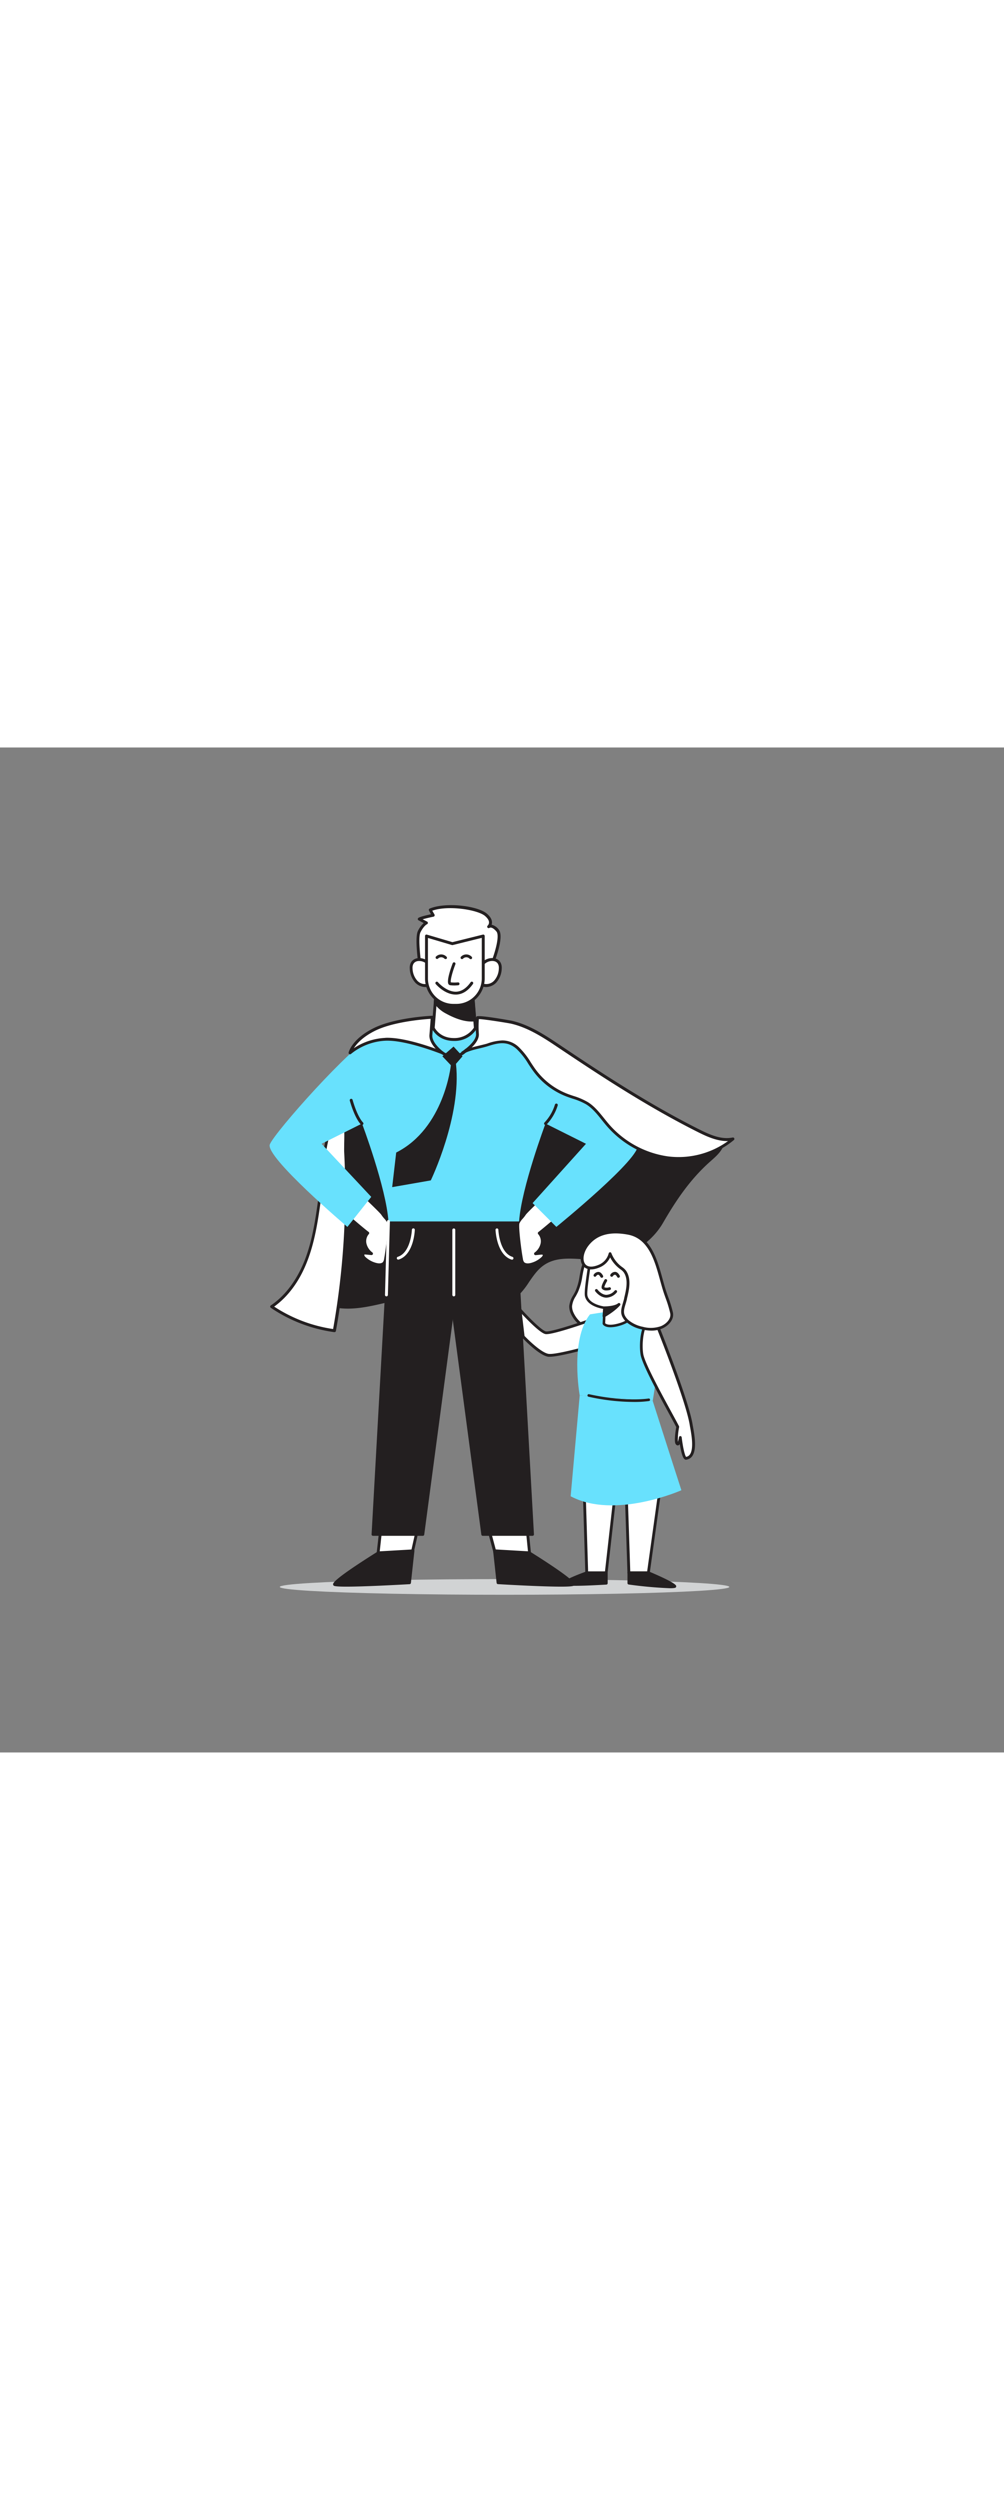 <svg id="_0320_super_dad" data-name="0320_super_dad" xmlns="http://www.w3.org/2000/svg" viewBox="0 0 500 500" data-imageid="super-dad-99" imageName="Super Dad" class="illustrations_image" style="width: 201px;"><rect x="0" y="0" width="500" height="500" fill="#808080" stroke="none"/><defs><style>.cls-1_super-dad-99{fill:#d1d3d4;}.cls-2_super-dad-99{fill:#231f20;}.cls-3_super-dad-99{fill:#fff;}.cls-4_super-dad-99{fill:#68e1fd;}</style></defs><g id="Shadow_super-dad-99"><ellipse class="cls-1_super-dad-99" cx="251.27" cy="417.64" rx="111.94" ry="3.9"/></g><g id="Cap_Back_super-dad-99" data-name="Cap Back"><path class="cls-2_super-dad-99" d="M210.6,274.12c7.94.77,15.62,3.28,23.54,4.19s16.6,0,22.62-5.27c5.35-4.66,7.9-12.11,13.77-16.12,8.9-6.09,21-1.76,31.69-2.83,11-1.1,21.84-8.45,27.31-17.86,6.63-11.42,13.62-21.8,23.57-30.66,2.4-2.14,5-4.27,6.34-7.18-1,2.24-29.87-6.37-32.67-7.77-9.17-4.58-18.38-10.76-27.28-16.1-17.87-10.75-35.31-23-55.42-28.55a90.4,90.4,0,0,0-41.53-1.49c-11,2.2-22.17,6.92-28.66,16.08C164.41,174,169,189,169,204a193.71,193.71,0,0,1-6.3,48.81c-1.82,6.95-4.13,14-8.65,19.57,12.79,9.1,25,6.26,38.93,3A54,54,0,0,1,210.6,274.12Z"/><path class="cls-2_super-dad-99" d="M239.37,279.32a46.16,46.16,0,0,1-5.31-.31c-3.82-.44-7.63-1.26-11.32-2.06a110.08,110.08,0,0,0-12.21-2.14A53.55,53.55,0,0,0,193.11,276c-13.56,3.22-26.37,6.27-39.49-3.07a.7.7,0,0,1-.14-1c4.49-5.55,6.74-12.56,8.51-19.31A192.79,192.79,0,0,0,168.28,204c0-3.7-.28-7.47-.55-11.11-.83-11-1.69-22.46,5.58-32.73s19.79-14.51,29.1-16.36a91.1,91.1,0,0,1,41.85,1.5c16.66,4.59,31.67,13.88,46.19,22.86,3.13,1.94,6.26,3.87,9.4,5.76,2.57,1.54,5.16,3.16,7.78,4.78,6.36,4,12.95,8.05,19.45,11.3a166.9,166.9,0,0,0,16.13,5c13.07,3.52,15.34,3.11,15.67,3a.71.71,0,0,1,.86-.23.71.71,0,0,1,.34.93c-1.31,2.8-3.65,4.87-5.91,6.87l-.61.54c-10.41,9.27-17.41,20.13-23.42,30.49-5.69,9.79-16.88,17.1-27.85,18.2a69.34,69.34,0,0,1-11.43-.16c-7.34-.51-14.28-1-19.94,2.88-3.1,2.11-5.21,5.19-7.46,8.44a39.35,39.35,0,0,1-6.25,7.63C252.05,278.06,245.3,279.32,239.37,279.32Zm-33.91-6.14c1.74,0,3.47.08,5.21.25h0A107.07,107.07,0,0,1,223,275.59c3.65.79,7.43,1.6,11.19,2,6.53.75,15.66.48,22.08-5.1a38.76,38.76,0,0,0,6-7.37c2.21-3.22,4.5-6.54,7.81-8.81,6.06-4.14,13.57-3.62,20.83-3.11a67.61,67.61,0,0,0,11.19.16c10.54-1,21.31-8.09,26.78-17.51,6.07-10.46,13.15-21.43,23.71-30.83l.61-.55a26.73,26.73,0,0,0,4.81-5.06c-6.59,0-29.67-7.23-31.6-8.19-6.56-3.28-13.17-7.39-19.57-11.37-2.6-1.62-5.19-3.22-7.76-4.76-3.14-1.9-6.28-3.84-9.41-5.78-14.44-8.92-29.36-18.16-45.83-22.7a89.85,89.85,0,0,0-41.21-1.48c-9.06,1.81-21.3,6-28.23,15.81s-6.18,20.52-5.33,31.81c.27,3.67.55,7.47.55,11.23a194.11,194.11,0,0,1-6.33,49c-1.75,6.67-4,13.6-8.31,19.25,12.38,8.46,24.16,5.67,37.76,2.44A54.36,54.36,0,0,1,205.46,273.18Z"/></g><g id="Daughter_super-dad-99"><polygon class="cls-3_super-dad-99" points="290.62 358.98 292.19 410.59 301.89 410.59 307.72 358.98 290.62 358.98"/><path class="cls-2_super-dad-99" d="M301.89,411.29h-9.7a.7.7,0,0,1-.7-.67L289.92,359a.73.73,0,0,1,.2-.51.68.68,0,0,1,.5-.22h17.1a.7.7,0,0,1,.69.78l-5.82,51.61A.7.7,0,0,1,301.89,411.29Zm-9-1.4h8.4l5.66-50.21H291.34Z"/><path class="cls-2_super-dad-99" d="M301.89,410.59v5.16s-21.12,1.35-20.94.12,11.24-5.28,11.24-5.28Z"/><path class="cls-2_super-dad-99" d="M286.51,417.08c-3.27,0-5.61-.17-6-.64a1,1,0,0,1-.21-.67c.06-.41.23-1.64,11.69-5.83a.67.67,0,0,1,.24,0h9.7a.69.69,0,0,1,.7.69v5.16a.69.69,0,0,1-.65.69C296.69,416.78,290.8,417.08,286.51,417.08Zm-4.92-1Zm.7-.53c2.79.27,11.11,0,18.9-.49v-3.8h-8.88A81.13,81.13,0,0,0,282.29,415.58Z"/><polygon class="cls-3_super-dad-99" points="329.68 361.86 322.88 410.59 313.18 410.59 311.46 358.98 329.68 361.86"/><path class="cls-2_super-dad-99" d="M322.88,411.29h-9.7a.7.7,0,0,1-.7-.67L310.76,359a.71.71,0,0,1,.81-.72l18.22,2.87a.69.69,0,0,1,.58.79l-6.79,48.74A.7.7,0,0,1,322.88,411.29Zm-9-1.4h8.41l6.62-47.45-16.7-2.63Z"/><path class="cls-3_super-dad-99" d="M284.19,277.89a8.08,8.08,0,0,0,.77,3.56,14.81,14.81,0,0,0,13.66,8.62c4.32-.13,8.05-3.95,10.53-7.22,5.67-7.5,6.56-19.17.41-26.69-2.22-2.72-4.1-5.6-7.82-6.3A9.28,9.28,0,0,0,294,252c-2.53,2.2-3.64,5.6-4.32,8.89s-1,6.7-2.48,9.72C285.9,273.36,284.29,275.33,284.19,277.89Z"/><path class="cls-2_super-dad-99" d="M298.22,290.78a15.52,15.52,0,0,1-13.9-9,8.87,8.87,0,0,1-.83-3.87h0a12.24,12.24,0,0,1,2-5.42c.38-.68.78-1.39,1.15-2.17a28.88,28.88,0,0,0,2-7.31c.14-.76.28-1.51.43-2.25.61-3,1.69-6.79,4.54-9.28a9.94,9.94,0,0,1,8.29-2.26c3.54.67,5.54,3.18,7.48,5.6l.75.95c6.06,7.4,5.89,19.25-.39,27.55-3.69,4.87-7.41,7.39-11.06,7.5Zm-13.33-12.87a7.4,7.4,0,0,0,.71,3.25,14.08,14.08,0,0,0,12.62,8.22h.38c3.21-.09,6.57-2.43,10-6.95,5.8-7.67,6-19,.43-25.82l-.77-1c-1.85-2.33-3.61-4.54-6.64-5.1a8.61,8.61,0,0,0-7.11,1.94c-2.54,2.21-3.52,5.7-4.09,8.5q-.23,1.1-.42,2.22a29.6,29.6,0,0,1-2.12,7.66c-.38.81-.79,1.55-1.18,2.25a11.06,11.06,0,0,0-1.8,4.79Z"/><path class="cls-3_super-dad-99" d="M293.36,285.14s-18.53,6.51-21.58,6S259,279.72,259,279.72l1.58,13.36s8.19,8.77,12.65,9.32,25.68-5.65,25.68-5.65Z"/><path class="cls-2_super-dad-99" d="M273.8,303.13a6.77,6.77,0,0,1-.69,0c-4.65-.57-12.73-9.17-13.07-9.53a.73.73,0,0,1-.18-.4l-1.58-13.35a.68.68,0,0,1,.41-.72.68.68,0,0,1,.8.17c3.72,4.15,10.37,10.87,12.41,11.21s13.84-3.4,21.23-6a.68.68,0,0,1,.86.36l5.52,11.61a.68.68,0,0,1,0,.59.7.7,0,0,1-.44.38C298.24,297.66,279.43,303.13,273.8,303.13Zm-12.58-10.36c2.37,2.5,8.7,8.52,12.06,8.93s17.1-3.23,24.62-5.39L293,286c-3.57,1.25-18.4,6.33-21.33,5.85-2.55-.42-8.81-6.88-11.75-10Z"/><path class="cls-4_super-dad-99 targetColor" d="M293.79,282.05s27.28-5,32.67-.33-1.41,43.35-1.41,43.35l-36.35-2.7S283.74,294.8,293.79,282.05Z" style="fill: rgb(104, 225, 253);"/><path class="cls-3_super-dad-99" d="M344.34,337.84c-.06-.33-.11-.63-.15-.88-1.9-11.7-14.55-43.5-17.24-50.28-6.32-6-8.45,8.24-7.31,15.23.94,5.76,13.5,27.74,17.87,36.1,0,0-1.21,6.84-.48,8.08,1.1,1.87,1.77-2.81,1.77-2.81s1.23,10.6,2.87,10.37C347.22,352.87,345.13,342.19,344.34,337.84Z"/><path class="cls-2_super-dad-99" d="M341.62,354.36a1.14,1.14,0,0,1-.72-.27c-1.09-.83-1.88-4.55-2.35-7.51a1.32,1.32,0,0,1-.81.63c-.36.07-.87,0-1.32-.77-.76-1.29,0-6.42.36-8.32-.95-1.82-2.27-4.25-3.77-7C327.39,320.79,319.7,306.63,319,302c-.9-5.54.13-15.2,3.76-17.12,1-.52,2.61-.73,4.72,1.27a.59.59,0,0,1,.17.25c10.06,25.32,16,42.74,17.28,50.43,0,.24.09.54.15.87l.06.34c.71,3.9,2,11.16-.41,14.53a4.18,4.18,0,0,1-2.91,1.75Zm-2.82-11.78h0a.71.71,0,0,1,.69.62c.49,4.2,1.47,9,2.2,9.74a2.84,2.84,0,0,0,1.85-1.16c2.09-2.9.79-10,.17-13.47l-.07-.35h0c-.06-.33-.11-.63-.15-.89-1.22-7.47-7.3-25.22-17.14-50-1.17-1.07-2.18-1.39-3-.95-2.83,1.5-3.86,10.55-3,15.66.71,4.37,8.66,19,13.91,28.66,1.56,2.86,2.93,5.37,3.89,7.23a.67.67,0,0,1,.07.44,32.2,32.2,0,0,0-.65,7.36,11.85,11.85,0,0,0,.56-2.31A.71.71,0,0,1,338.8,342.58Z"/><path class="cls-3_super-dad-99" d="M301.09,278.75l-.31,7.87s1.08,2.3,7.54.5,6.42-4.82,6.42-4.82l.23-14.7c0-.78-.35-8.37-.23-15.12-7.84-.12-14.86-.78-14.86-.78.77.76-2,.88-2,.88a11.69,11.69,0,0,0-3.71.57c-.46,4.52-2.74,17-2.2,19.66C293,277.81,301.09,278.75,301.09,278.75Z"/><path class="cls-2_super-dad-99" d="M304,288.45c-3,0-3.74-1.36-3.84-1.56a.8.8,0,0,1-.06-.3l.29-7.29c-2-.33-8.14-1.74-9.1-6.36-.4-1.89.52-8.12,1.33-13.62.36-2.47.71-4.8.85-6.24a.63.63,0,0,1,.42-.53,12.45,12.45,0,0,1,3.91-.61,6.85,6.85,0,0,0,1.43-.2.6.6,0,0,1,.07-.32.63.63,0,0,1,.6-.36c.07,0,7.08.66,14.81.78a.69.69,0,0,1,.45.2.61.61,0,0,1,.18.46c-.1,5.57.09,11.74.22,14.92v.16h0s0,.58-.24,14.74c0,.13,0,3.5-6.88,5.42A16.85,16.85,0,0,1,304,288.45Zm-2.61-2c.31.32,1.78,1.45,6.71.07,5.8-1.62,5.95-4.18,5.95-4.2s.24-14.5.24-14.7v-.13c-.12-3.08-.31-8.93-.23-14.36-6.1-.12-11.65-.55-13.56-.72-.16.29-.66.73-2.64.83a11.71,11.71,0,0,0-3.15.41c-.17,1.47-.48,3.62-.81,5.87-.72,4.86-1.7,11.51-1.35,13.18.93,4.5,8.51,5.43,8.58,5.44a.65.65,0,0,1,.57.66Z"/><path class="cls-3_super-dad-99" d="M301.61,265.19c-.84,1.49-1.68,3.27-1.24,3.75.82.89,3.09.3,3.09.3"/><path class="cls-2_super-dad-99" d="M302,270.14a2.82,2.82,0,0,1-2.1-.72c-.47-.51-.65-1.41,1.14-4.57a.7.7,0,0,1,.95-.27.71.71,0,0,1,.27,1c-1.37,2.42-1.27,3-1.27,3a3.86,3.86,0,0,0,2.33,0,.7.7,0,1,1,.35,1.35A6.9,6.9,0,0,1,302,270.14Z"/><path class="cls-3_super-dad-99" d="M310.45,282.7a8,8,0,0,0,2.48,3,16.82,16.82,0,0,0,6.94,3.12,16,16,0,0,0,9.53-.32c2.78-1.14,5.73-4,5.07-7.19a98.67,98.67,0,0,0-3.31-10.49c-3.48-10.53-5.26-26.78-18.32-29.2-9.83-1.82-16.24.55-20.25,5.65-4.89,6.21-3.13,14.61,6.09,10.59a9.18,9.18,0,0,0,5.15-6.08,16.06,16.06,0,0,0,5.15,6.89,10,10,0,0,1,2.22,2c2.71,3.86,1.33,9.39.31,13.59C310.69,277.68,309.39,280.17,310.45,282.7Z"/><path class="cls-2_super-dad-99" d="M324.51,290.12a21.48,21.48,0,0,1-4.79-.58,17.34,17.34,0,0,1-7.23-3.25,8.68,8.68,0,0,1-2.68-3.32h0c-.91-2.16-.3-4.22.4-6.6.21-.71.43-1.46.62-2.26l0-.16c1-4.15,2.25-9.31-.25-12.87a6.74,6.74,0,0,0-1.61-1.47l-.45-.34a16.72,16.72,0,0,1-4.66-5.58,9.92,9.92,0,0,1-4.94,4.85c-5.25,2.3-7.65.55-8.61-.7-2-2.58-1.28-7.19,1.69-11,4.45-5.66,11.49-7.65,20.93-5.91,11.16,2.07,14.31,13.53,17.09,23.64.59,2.15,1.15,4.17,1.76,6,.31.93.65,1.89,1,2.86a60.61,60.61,0,0,1,2.35,7.71c.71,3.47-2.23,6.64-5.5,8A13.5,13.5,0,0,1,324.51,290.12Zm-13.41-7.69a7.35,7.35,0,0,0,2.28,2.77,16,16,0,0,0,6.65,3,15.22,15.22,0,0,0,9.1-.29c2.67-1.09,5.21-3.7,4.65-6.39a58.71,58.71,0,0,0-2.29-7.54c-.35-1-.69-1.94-1-2.88-.62-1.89-1.18-3.93-1.78-6.1-2.67-9.71-5.7-20.72-16-22.63-9-1.67-15.42.1-19.58,5.39-2.54,3.23-3.26,7.2-1.69,9.24,1.23,1.6,3.7,1.7,6.95.28a8.48,8.48,0,0,0,4.75-5.61.71.71,0,0,1,.64-.53.66.66,0,0,1,.69.45,15.47,15.47,0,0,0,4.93,6.59l.43.32a8.16,8.16,0,0,1,1.93,1.79c2.86,4.08,1.48,9.82.46,14l0,.16c-.2.82-.42,1.59-.64,2.32C310.9,279,310.39,280.73,311.1,282.43Z"/><path class="cls-2_super-dad-99" d="M302.07,273.72h-.33c-3.15-.2-5.23-3.08-5.32-3.21a.7.7,0,0,1,1.14-.81s1.8,2.47,4.27,2.62a5.68,5.68,0,0,0,4.37-2.21.7.7,0,0,1,1,.95A7.08,7.08,0,0,1,302.07,273.72Z"/><path class="cls-2_super-dad-99" d="M301.09,278.75s5.24.06,7.23-1.73c0,0-1.94,2.55-7.54,5.85Z"/><path class="cls-2_super-dad-99" d="M300.78,283.56a.68.68,0,0,1-.69-.75l.3-4.11a.7.7,0,0,1,.7-.64h.12c1.47,0,5.22-.28,6.64-1.56a.7.7,0,0,1,1,.94c-.08.11-2.08,2.7-7.74,6A.73.73,0,0,1,300.78,283.56Zm1-4.12-.16,2.13a41.3,41.3,0,0,0,3.55-2.5A20.66,20.66,0,0,1,301.74,279.44Z"/><path class="cls-2_super-dad-99" d="M299.65,263.83a.68.68,0,0,1-.61-.37c-.39-.72-.81-1.13-1.17-1.15s-.91.51-1,.7a.7.7,0,0,1-1.16-.79,2.89,2.89,0,0,1,2.27-1.31c.89,0,1.68.68,2.33,1.89a.71.71,0,0,1-.28.95A.81.81,0,0,1,299.65,263.83Z"/><path class="cls-2_super-dad-99" d="M308,263.83a.7.7,0,0,1-.62-.37c-.39-.72-.8-1.13-1.16-1.15a1.58,1.58,0,0,0-1,.7.7.7,0,0,1-1,.18.69.69,0,0,1-.19-1,2.81,2.81,0,0,1,2.26-1.31c.9,0,1.68.68,2.34,1.89a.71.71,0,0,1-.29.95A.76.76,0,0,1,308,263.83Z"/><path class="cls-4_super-dad-99 targetColor" d="M325.05,325.07s11.07,34.62,14.29,44.46c0,0-33.13,14.72-55.15,3l4.51-50.16Z" style="fill: rgb(104, 225, 253);"/><path class="cls-2_super-dad-99" d="M315.53,325.61A105.41,105.41,0,0,1,293.05,323a.64.64,0,0,1-.48-.77.63.63,0,0,1,.76-.48c18.21,4,29.57,2.16,29.68,2.14a.64.64,0,0,1,.22,1.26A51.85,51.85,0,0,1,315.53,325.61Z"/><path class="cls-2_super-dad-99" d="M313.18,410.59v5.16s23.06,2.81,22.89,1.58-13.19-6.74-13.19-6.74Z"/><path class="cls-2_super-dad-99" d="M333.69,418.29a206.72,206.72,0,0,1-20.59-1.85.69.69,0,0,1-.61-.69v-5.16a.69.69,0,0,1,.69-.69h9.7a.87.87,0,0,1,.28.05c13.36,5.66,13.54,6.88,13.6,7.28a.94.94,0,0,1-.23.68C336.28,418.16,335.33,418.29,333.69,418.29Zm1.74-.71Zm-21.55-2.45c8.42,1,17.54,1.9,20.73,1.82a114.11,114.11,0,0,0-11.87-5.66h-8.86Z"/></g><g id="Dad_super-dad-99"><polygon class="cls-3_super-dad-99" points="241.03 380.19 247.28 403.42 263.95 403.42 261.31 376.75 241.03 380.19"/><path class="cls-2_super-dad-99" d="M264,404.14H247.28a.73.73,0,0,1-.7-.54l-6.25-23.23a.72.72,0,0,1,.09-.57.77.77,0,0,1,.49-.33L261.19,376a.76.76,0,0,1,.56.14.73.73,0,0,1,.28.5l2.64,26.67a.72.72,0,0,1-.72.8Zm-16.12-1.45h15.32l-2.48-25.1-18.73,3.18Z"/><path class="cls-2_super-dad-99" d="M246.26,399.64l17.28,1s23.47,14.66,21.75,15.81-37.28-.91-37.28-.91Z"/><path class="cls-2_super-dad-99" d="M279.43,417.5c-9.08,0-25.34-.89-31.46-1.25a.7.7,0,0,1-.65-.62l-1.75-15.91a.71.71,0,0,1,.19-.56.75.75,0,0,1,.55-.21l17.27,1a.75.75,0,0,1,.33.1c8.27,5.17,22.14,14.14,22.17,16.21a.89.89,0,0,1-.4.77C285.2,417.37,282.81,417.5,279.43,417.5Zm-30.79-2.61c12.57.72,32,1.59,35.77,1.09-1.86-2.07-11.73-8.78-21.09-14.63l-16.27-1Z"/><polygon class="cls-3_super-dad-99" points="209.9 380.19 204.68 403.42 188 403.42 190.98 376.75 209.9 380.19"/><path class="cls-2_super-dad-99" d="M204.68,404.14H188a.71.71,0,0,1-.53-.24.69.69,0,0,1-.18-.56l3-26.67a.71.71,0,0,1,.28-.5.76.76,0,0,1,.57-.14L210,379.48a.69.69,0,0,1,.48.31.77.77,0,0,1,.1.56l-5.23,23.22A.73.73,0,0,1,204.68,404.14Zm-15.87-1.45H204.1L209,380.76l-17.42-3.17Z"/><path class="cls-3_super-dad-99" d="M158.94,226.51c-1.35,9.68-2.91,19.41-6.42,28.53s-9.14,17.67-17.25,23.13a73.45,73.45,0,0,0,31.25,12,391.36,391.36,0,0,0,6.18-71.34q0-8.7-.48-17.4c-.21-4.28.9-14.28-1.31-18-3.22-5.35-5.73,3.78-7,7.84C160.55,202.42,160.55,215,158.94,226.51Z"/><path class="cls-2_super-dad-99" d="M166.52,290.87h-.1a74.12,74.12,0,0,1-31.55-12.1.72.72,0,0,1-.32-.6.7.7,0,0,1,.32-.59c9.15-6.17,14.29-15.8,17-22.79,3.49-9.08,5.07-19,6.38-28.37h0c.52-3.74.88-7.68,1.23-11.49.73-8,1.48-16.27,3.79-23.84l.18-.61c1.44-4.77,2.92-9.07,5.25-9.36,1-.14,2,.53,2.85,2,1.72,2.86,1.56,8.94,1.44,13.83-.05,1.78-.09,3.33,0,4.47.29,5.76.45,11.62.48,17.43a392,392,0,0,1-6.19,71.47A.73.73,0,0,1,166.52,290.87Zm-30-12.71a72.72,72.72,0,0,0,29.37,11.17,390.73,390.73,0,0,0,6-70.53c0-5.78-.19-11.62-.48-17.36-.06-1.19,0-2.76,0-4.58.11-4.45.26-10.55-1.24-13-.53-.87-1-1.34-1.43-1.28-1.59.2-3.31,5.9-4,8.34l-.19.62c-2.26,7.43-3,15.62-3.73,23.55-.35,3.83-.71,7.79-1.24,11.56h0c-1.32,9.46-2.91,19.47-6.46,28.69C149.38,265.2,143.64,273.08,136.56,278.16Zm22.38-51.65h0Z"/><polygon class="cls-2_super-dad-99" points="194.79 230.3 185.74 391.51 210.58 391.51 225.92 276.37 225.92 226.68 194.79 230.3"/><path class="cls-2_super-dad-99" d="M210.58,392.21H185.74a.68.68,0,0,1-.5-.22.62.62,0,0,1-.19-.51l9-161.22a.71.71,0,0,1,.62-.66L225.84,226a.67.67,0,0,1,.54.17.68.68,0,0,1,.23.52v49.69L211.27,391.61A.69.69,0,0,1,210.58,392.21Zm-24.1-1.39H210l15.26-114.54V227.46l-29.77,3.46Z"/><polygon class="cls-2_super-dad-99" points="256.2 230.3 265.25 391.51 240.41 391.51 225.07 276.37 225.07 226.68 256.2 230.3"/><path class="cls-2_super-dad-99" d="M265.25,392.21H240.4a.7.7,0,0,1-.69-.6L224.38,276.46V226.68a.69.69,0,0,1,.24-.52.67.67,0,0,1,.54-.17l31.13,3.61a.71.71,0,0,1,.62.66l9,161.22a.69.69,0,0,1-.19.51A.68.68,0,0,1,265.25,392.21ZM241,390.82h23.5l-9-159.9-29.77-3.46v48.91Z"/><path class="cls-3_super-dad-99" d="M166.61,209.16s22.65,21,23.86,22.92c.95,1.51,2.44,2.67,3.18,4.32s-.81,13.39-1.66,18a4.29,4.29,0,0,1-.7,1.94c-.88,1.12-2.58,1.12-4,.79a13.21,13.21,0,0,1-5.86-3.16c-.62-.58-1.19-1.59-.59-2.18a1.7,1.7,0,0,1,1.42-.28l2.69.27a8.54,8.54,0,0,1-3.21-4.76,6.12,6.12,0,0,1,1.34-5.46c-1.49-1.1-7.08-5.8-8.56-7.12-2.95-2.62-6-5.15-8.91-7.82L154,216Z"/><path class="cls-2_super-dad-99" d="M188.85,258.08a7.37,7.37,0,0,1-1.69-.21,13.91,13.91,0,0,1-6.19-3.33,3.21,3.21,0,0,1-1.06-2.06,1.55,1.55,0,0,1,.46-1.16,2.4,2.4,0,0,1,2-.49l.59.06a8.64,8.64,0,0,1-1.88-3.67,7,7,0,0,1,1-5.5c-2-1.6-6.66-5.5-8-6.7q-1.79-1.59-3.62-3.16c-1.75-1.51-3.56-3.08-5.3-4.67l-11.66-10.7a.72.72,0,0,1,.15-1.17l12.62-6.8a.73.73,0,0,1,.83.11c2.33,2.15,22.76,21.1,24,23.07a14,14,0,0,0,1.31,1.69,10.89,10.89,0,0,1,1.91,2.72c.86,1.93-.94,14.81-1.61,18.46a5,5,0,0,1-.84,2.26A3.69,3.69,0,0,1,188.85,258.08Zm-7-5.84a.65.65,0,0,0-.43.1,1.57,1.57,0,0,0,.57,1.14,12.21,12.21,0,0,0,5.53,3c.72.18,2.45.46,3.23-.53a3.6,3.6,0,0,0,.56-1.62c1-5.45,2.24-16.41,1.71-17.61a9.61,9.61,0,0,0-1.68-2.37,16.92,16.92,0,0,1-1.45-1.87c-.84-1.34-14.28-14-23.36-22.42l-11.27,6.07,10.91,10c1.72,1.58,3.53,3.13,5.27,4.64q1.83,1.57,3.63,3.17c1.49,1.33,7,6,8.51,7.08a.72.72,0,0,1,.1,1.07,5.36,5.36,0,0,0-1.16,4.81,7.79,7.79,0,0,0,2.94,4.35.73.73,0,0,1,.23.84.74.74,0,0,1-.75.45l-2.68-.27A3.68,3.68,0,0,0,181.82,252.24Z"/><path class="cls-3_super-dad-99" d="M285.07,209.16s-22.65,21-23.86,22.92c-.95,1.51-2.44,2.67-3.18,4.32s.81,13.39,1.66,18a4.29,4.29,0,0,0,.7,1.94c.88,1.12,2.58,1.12,4,.79a13.21,13.21,0,0,0,5.86-3.16c.62-.58,1.18-1.59.59-2.18a1.7,1.7,0,0,0-1.42-.28l-2.69.27a8.54,8.54,0,0,0,3.21-4.76,6.12,6.12,0,0,0-1.34-5.46c1.49-1.1,7.08-5.8,8.56-7.12,2.95-2.62,6-5.15,8.91-7.82L297.69,216Z"/><path class="cls-2_super-dad-99" d="M262.83,258.08a3.69,3.69,0,0,1-3-1.25,5,5,0,0,1-.84-2.26c-.67-3.65-2.47-16.53-1.61-18.46a10.89,10.89,0,0,1,1.91-2.72,14,14,0,0,0,1.31-1.69c1.23-2,21.66-20.92,24-23.07a.73.73,0,0,1,.83-.11l12.62,6.8a.72.72,0,0,1,.15,1.17l-11.66,10.7c-1.74,1.59-3.55,3.16-5.3,4.67q-1.83,1.57-3.62,3.16c-1.35,1.2-6,5.1-8,6.7a7,7,0,0,1,1,5.5,8.75,8.75,0,0,1-1.88,3.67l.59-.06a2.41,2.41,0,0,1,2,.49,1.55,1.55,0,0,1,.46,1.16,3.21,3.21,0,0,1-1.06,2.06,13.91,13.91,0,0,1-6.19,3.33A7.43,7.43,0,0,1,262.83,258.08Zm22.35-48c-9.08,8.41-22.52,21.08-23.36,22.42a16.92,16.92,0,0,1-1.45,1.87,9.61,9.61,0,0,0-1.68,2.37c-.53,1.2.71,12.16,1.71,17.61a3.6,3.6,0,0,0,.56,1.62c.8,1,2.67.67,3.22.53a12.19,12.19,0,0,0,5.54-3,1.88,1.88,0,0,0,.61-1c-.18-.26-.69-.21-.88-.19l-2.68.27a.74.74,0,0,1-.75-.45.73.73,0,0,1,.23-.84,7.79,7.79,0,0,0,2.94-4.35,5.36,5.36,0,0,0-1.16-4.81.72.72,0,0,1,.1-1.07c1.47-1.09,7-5.75,8.51-7.08q1.8-1.59,3.63-3.17c1.74-1.51,3.55-3.06,5.27-4.64l10.91-10Z"/><path class="cls-4_super-dad-99 targetColor" d="M134.38,197.45c2.52-6.16,40.59-49,51.79-54.3s38.28-1.49,38.28-1.49h3.06s27.08-3.83,38.28,1.49,49.26,48.14,51.78,54.3-40.5,41.07-40.5,41.07l-11.83-11.84,26.58-29.51L271.67,187.1s-12,31.91-13.16,48.7H193.45c-1.12-16.79-13.16-48.7-13.16-48.7l-20.15,10.07,24.75,26.41L173,238.52S131.87,203.61,134.38,197.45Z" style="fill: rgb(104, 225, 253);"/><path class="cls-3_super-dad-99" d="M281.53,150.74c21.51,14.37,43.3,28.39,66.42,40,5.33,2.66,11.22,5.27,17.05,4.05a42.35,42.35,0,0,1-32.64,9.33,48.32,48.32,0,0,1-29.92-16.54c-3.21-3.74-6-8-10.18-10.61-3.07-1.89-6.66-2.7-10-4a36.31,36.31,0,0,1-15.74-11.86c-2.91-3.86-5.09-8.34-8.7-11.56-4.82-4.29-9.56-3.34-15.08-1.56-3.78,1.21-8.94,1.8-12.33,3.95,0,0,7.76-4.93,7.4-9.43a49,49,0,0,1,0-8c.07-.67,15.9,2,16.93,2.21,8.12,1.86,15.61,6.56,22.5,11.17Z"/><path class="cls-2_super-dad-99" d="M337.89,205.19a42.47,42.47,0,0,1-5.63-.37A49.16,49.16,0,0,1,301.89,188c-.77-.9-1.52-1.83-2.26-2.76-2.29-2.86-4.66-5.81-7.75-7.71a32,32,0,0,0-6.69-2.81c-1.08-.36-2.16-.72-3.22-1.13a36.73,36.73,0,0,1-16.05-12.11c-1-1.32-1.92-2.72-2.81-4.08a36,36,0,0,0-5.8-7.37c-4.61-4.11-9.06-3.13-14.38-1.42-1.25.4-2.61.73-4.05,1.07-2.91.7-5.92,1.42-8.11,2.81h0a.71.71,0,0,1-1-.22.72.72,0,0,1,.22-1c.07,0,7.39-4.76,7.07-8.76a50.07,50.07,0,0,1,0-8.14.84.84,0,0,1,.33-.56c1.17-.85,17.32,2.1,17.48,2.14,8.29,1.89,15.78,6.61,22.74,11.27l4.32,2.89h0c19.42,13,42.17,27.82,66.35,39.93,5.31,2.66,11,5.17,16.58,4a.72.72,0,0,1,.61,1.26A42.85,42.85,0,0,1,337.89,205.19ZM250.1,145.75a11.8,11.8,0,0,1,8.17,3.23,37.05,37.05,0,0,1,6.05,7.66c.88,1.34,1.78,2.72,2.75,4a35.77,35.77,0,0,0,15.42,11.63c1,.4,2.1.76,3.16,1.11a33.6,33.6,0,0,1,7,3c3.3,2,5.75,5.08,8.11,8,.74.92,1.47,1.84,2.23,2.73a47.74,47.74,0,0,0,29.47,16.3,42.06,42.06,0,0,0,30.11-7.6c-5.17.17-10.38-2.15-14.93-4.43-24.26-12.15-47.05-27-66.5-40l-4.33-2.89c-6.84-4.59-14.2-9.22-22.25-11.07-1.5-.34-13.51-2.27-16.09-2.3a50.45,50.45,0,0,0,0,7.34c.2,2.47-1.64,4.93-3.59,6.82,1.19-.35,2.42-.64,3.63-.93,1.42-.34,2.75-.66,4-1A25.1,25.1,0,0,1,250.1,145.75Z"/><path class="cls-3_super-dad-99" d="M174.32,151.91a30.05,30.05,0,0,1,17.36-6.73c10.59-.56,28.62,6.73,28.62,6.73s-6.07-4.35-5.72-8.86.66-8.86.66-8.86-18.28.8-28.92,6.14S174.32,151.91,174.32,151.91Z"/><path class="cls-2_super-dad-99" d="M220.3,152.64a.63.63,0,0,1-.27-.06c-.18-.07-18-7.23-28.31-6.68a29.6,29.6,0,0,0-16.91,6.55.72.72,0,0,1-1.19-.69c.06-.27,1.56-6.65,12.38-12.08,10.65-5.35,28.46-6.17,29.21-6.21a.76.76,0,0,1,.55.22.71.71,0,0,1,.2.55s-.3,4.36-.66,8.87c-.32,4,5.36,8.18,5.42,8.22a.72.72,0,0,1-.42,1.31Zm-27.41-8.22c7.79,0,18.55,3.47,24.08,5.47-1.63-1.78-3.31-4.28-3.11-6.89.27-3.33.5-6.57.6-8-3.63.23-18.69,1.44-27.81,6-6.06,3.05-9,6.39-10.43,8.61a31,31,0,0,1,15.42-5.12C192.05,144.43,192.46,144.42,192.89,144.42Z"/><path class="cls-3_super-dad-99" d="M244.86,108.18s5.7-13.81,2.91-17.1-4.43-1.9-4.43-1.9,2.79-2.4-1.39-6-19.75-5.69-27.72-2.4l1.54,2.66s-6.22,1.26-7,1.89l3.61,1.9s-1.72.64-3.61,4.31,1.06,21.72,1.06,21.72S239.8,115.54,244.86,108.18Z"/><path class="cls-2_super-dad-99" d="M219.67,114.36c-5.31,0-9.42-.29-9.87-.33a.7.7,0,0,1-.66-.6c-.31-1.87-2.95-18.4-1-22.18A13,13,0,0,1,211,87.36L208.45,86a.72.72,0,0,1-.13-1.19c.7-.58,4.14-1.38,6.32-1.85l-1-1.79a.76.76,0,0,1-.06-.59.74.74,0,0,1,.41-.44c8.12-3.35,23.9-1.36,28.47,2.52,1.69,1.44,2.55,2.9,2.55,4.37a3.39,3.39,0,0,1-.18,1.15,6.1,6.1,0,0,1,3.53,2.41c3,3.53-2.19,16.39-2.79,17.85a.54.54,0,0,1-.07.13C242.11,113.45,229,114.36,219.67,114.36Zm-9.2-1.73c8.59.58,29.77.77,33.75-4.79,2.14-5.2,4.81-14.15,3-16.29s-3-2.1-3.43-1.8a.73.73,0,0,1-1-.13.72.72,0,0,1,.08-1,2.24,2.24,0,0,0,.66-1.6c0-1-.72-2.12-2.05-3.25-3.6-3-18.08-5.41-26.2-2.58l1.11,1.92a.7.7,0,0,1,0,.66.69.69,0,0,1-.51.41c-1.91.39-4,.9-5.39,1.29l2.21,1.16a.73.73,0,0,1,.39.69.74.74,0,0,1-.47.63s-1.52.66-3.22,4C208,94.65,209.63,107.29,210.47,112.63Zm34.39-4.45h0Z"/><path class="cls-3_super-dad-99" d="M239,110.48c.93-5.83,10.6-7.26,10.12-.39a10.08,10.08,0,0,1-2.58,6.44,6,6,0,0,1-6.48,1.52"/><path class="cls-2_super-dad-99" d="M242.09,119.19a5.69,5.69,0,0,1-2.31-.48.72.72,0,0,1,.59-1.32,5.31,5.31,0,0,0,5.68-1.36,9.46,9.46,0,0,0,2.37-6c.15-2.19-.86-3.57-2.77-3.79a5.53,5.53,0,0,0-5.92,4.35.72.72,0,0,1-1.43-.23,6.93,6.93,0,0,1,7.51-5.56c2.12.25,4.3,1.77,4.05,5.33a10.85,10.85,0,0,1-2.78,6.9A7.12,7.12,0,0,1,242.09,119.19Z"/><path class="cls-3_super-dad-99" d="M214.92,110.48c-.93-5.83-10.6-7.26-10.12-.39a10.12,10.12,0,0,0,2.57,6.44,6,6,0,0,0,6.49,1.52"/><path class="cls-2_super-dad-99" d="M211.85,119.19a7.11,7.11,0,0,1-5-2.15,10.9,10.9,0,0,1-2.78-6.9c-.25-3.56,1.92-5.08,4-5.33a6.94,6.94,0,0,1,7.51,5.56.72.72,0,0,1-.6.82.71.71,0,0,1-.83-.59,5.54,5.54,0,0,0-5.92-4.35c-1.91.22-2.93,1.6-2.77,3.79a9.46,9.46,0,0,0,2.37,6,5.29,5.29,0,0,0,5.67,1.36.73.73,0,0,1,1,.37.72.72,0,0,1-.37.95A5.61,5.61,0,0,1,211.85,119.19Z"/><path class="cls-3_super-dad-99" d="M215.77,139.59s2.61,5.7,10.25,5.7a12.32,12.32,0,0,0,10.73-5.7l-.33-4.07-.74-9.47L235,117.2H217.54l-.58,7.24-.17,2.34Z"/><path class="cls-2_super-dad-99" d="M226,146c-8,0-10.79-5.87-10.91-6.12a.74.74,0,0,1-.06-.36l1.77-22.39a.73.73,0,0,1,.72-.66H235a.73.73,0,0,1,.72.66l1.78,22.39a.75.75,0,0,1-.09.41A12.94,12.94,0,0,1,226,146Zm-9.52-6.57c.48.9,3.08,5.13,9.52,5.13a11.6,11.6,0,0,0,10-5.15l-1.71-21.5H218.21Z"/><path class="cls-2_super-dad-99" d="M216.79,126.78a15.46,15.46,0,0,0,5.72,5c3.75,2.08,9.36,4.41,13.91,3.72l-.74-9.47a43.2,43.2,0,0,1-10.05.07,29.06,29.06,0,0,1-8.67-1.68Z"/><path class="cls-2_super-dad-99" d="M234.69,136.34c-4.67,0-9.72-2.38-12.52-3.93a16.08,16.08,0,0,1-6-5.26.75.75,0,0,1-.1-.42l.18-2.35a.69.69,0,0,1,.33-.54.73.73,0,0,1,.63,0,28,28,0,0,0,8.46,1.63,41.31,41.31,0,0,0,9.89-.06.69.69,0,0,1,.79.63l.75,9.47a.7.7,0,0,1-.59.75A12.45,12.45,0,0,1,234.69,136.34Zm-17.19-9.73a14.85,14.85,0,0,0,5.35,4.58c2.32,1.29,8.07,4.13,12.83,3.71l-.64-8.07a44.71,44.71,0,0,1-9.48,0,32.17,32.17,0,0,1-8-1.39Z"/><path class="cls-3_super-dad-99" d="M225.75,128.28h1.55a13.35,13.35,0,0,0,13.35-13.35V93.79L225.28,97.6,212.4,93.79v21.14A13.35,13.35,0,0,0,225.75,128.28Z"/><path class="cls-2_super-dad-99" d="M227.3,129h-1.55a14.09,14.09,0,0,1-14.08-14.07V93.79a.73.73,0,0,1,.29-.58.7.7,0,0,1,.64-.11l12.7,3.75,15.18-3.76a.69.69,0,0,1,.62.13.72.72,0,0,1,.28.57v21.14A14.09,14.09,0,0,1,227.3,129ZM213.12,94.76v20.17a12.64,12.64,0,0,0,12.63,12.63h1.55a12.64,12.64,0,0,0,12.63-12.63V94.71L225.46,98.3a.7.7,0,0,1-.38,0Z"/><path class="cls-2_super-dad-99" d="M226.23,118.4a17,17,0,0,1-2-.11,1.26,1.26,0,0,1-.91-.61c-1-1.74,1.36-8.36,2.13-10.34a.73.73,0,0,1,.93-.42.71.71,0,0,1,.41.93c-1.58,4.12-2.59,8.16-2.26,9a16.77,16.77,0,0,0,3.57,0,.73.73,0,0,1,.18,1.44S227.39,118.4,226.23,118.4Zm-1.63-1.46h0Z"/><path class="cls-2_super-dad-99" d="M226.93,122.93c-5.43,0-9.75-5-9.94-5.26a.72.72,0,0,1,.09-1,.71.71,0,0,1,1,.09s4.25,4.94,9.16,4.74c2.63-.12,5-1.7,7.13-4.69a.71.71,0,0,1,1-.18.72.72,0,0,1,.18,1c-2.38,3.38-5.15,5.17-8.25,5.3Z"/><path class="cls-2_super-dad-99" d="M221.85,105.27a.7.7,0,0,1-.48-.18,2.27,2.27,0,0,0-3.31,0,.72.72,0,0,1-1-1,3.67,3.67,0,0,1,5.3,0,.73.73,0,0,1,.07,1A.75.75,0,0,1,221.85,105.27Z"/><path class="cls-2_super-dad-99" d="M234.35,105.27a.74.74,0,0,1-.48-.18,2.26,2.26,0,0,0-3.3,0,.72.72,0,0,1-1,0,.71.71,0,0,1,0-1,3.67,3.67,0,0,1,5.3,0,.72.72,0,0,1-.48,1.26Z"/><path class="cls-2_super-dad-99" d="M271.67,187.82a.7.7,0,0,1-.52-.22.72.72,0,0,1,0-1,22.64,22.64,0,0,0,5.21-8.92.73.73,0,0,1,.89-.5.72.72,0,0,1,.5.89,23.9,23.9,0,0,1-5.59,9.56A.7.7,0,0,1,271.67,187.82Z"/><path class="cls-2_super-dad-99" d="M180.29,187.82a.69.69,0,0,1-.47-.18c-.12-.1-2.94-2.62-5.62-11.93a.72.72,0,0,1,1.39-.4c2.54,8.8,5.15,11.22,5.18,11.24a.74.74,0,0,1,.06,1A.72.72,0,0,1,180.29,187.82Z"/><path class="cls-2_super-dad-99" d="M220.3,153.63l4.23,4.45s-3.23,31.34-27.22,43.44l-2,17.21,19.23-3.35s15.44-32,12.54-58l3.26-3.74-4.46-4.85Z"/><path class="cls-2_super-dad-99" d="M225.73,154.34a10.75,10.75,0,0,1-5.86-1.85.72.72,0,0,1-.16-1,.73.73,0,0,1,1-.16,8.15,8.15,0,0,0,10.86-1.16.72.72,0,1,1,1,1A9.4,9.4,0,0,1,225.73,154.34Z"/><path class="cls-2_super-dad-99" d="M205.69,399.64l-17.27,1s-23.48,14.66-21.76,15.81,37.28-.91,37.28-.91Z"/><path class="cls-2_super-dad-99" d="M172.53,417.5c-3.39,0-5.77-.13-6.26-.45a.92.92,0,0,1-.4-.77c0-2.07,13.91-11,22.18-16.21a.75.75,0,0,1,.32-.1l17.28-1a.69.69,0,0,1,.54.21.65.65,0,0,1,.19.56l-1.74,15.91a.71.71,0,0,1-.66.62C197.87,416.61,181.6,417.5,172.53,417.5Zm-5-1.5c3.61.48,23.17-.38,35.78-1.11l1.6-14.5-16.28,1C179.26,407.21,169.36,413.93,167.53,416Z"/><path class="cls-3_super-dad-99" d="M192.43,273.08h0a.72.72,0,0,1-.7-.74l1-36.56a.74.74,0,0,1,.74-.7.72.72,0,0,1,.7.74l-1,36.56A.72.72,0,0,1,192.43,273.08Z"/><path class="cls-3_super-dad-99" d="M198.35,254.8a.72.72,0,0,1-.22-1.41c6.51-2.12,7-13.35,7-13.46a.76.76,0,0,1,.74-.7.72.72,0,0,1,.7.75c0,.5-.52,12.36-8,14.79A.91.91,0,0,1,198.35,254.8Z"/><path class="cls-3_super-dad-99" d="M255,254.8a.91.91,0,0,1-.23,0c-7.45-2.43-7.95-14.29-8-14.79a.73.73,0,0,1,.7-.75h0a.72.72,0,0,1,.72.7c0,.11.48,11.35,7,13.46a.72.72,0,0,1-.22,1.41Z"/><path class="cls-3_super-dad-99" d="M226,273.08a.73.73,0,0,1-.73-.72V240a.73.73,0,0,1,.73-.72.72.72,0,0,1,.72.72v32.41A.72.72,0,0,1,226,273.08Z"/></g></svg>
